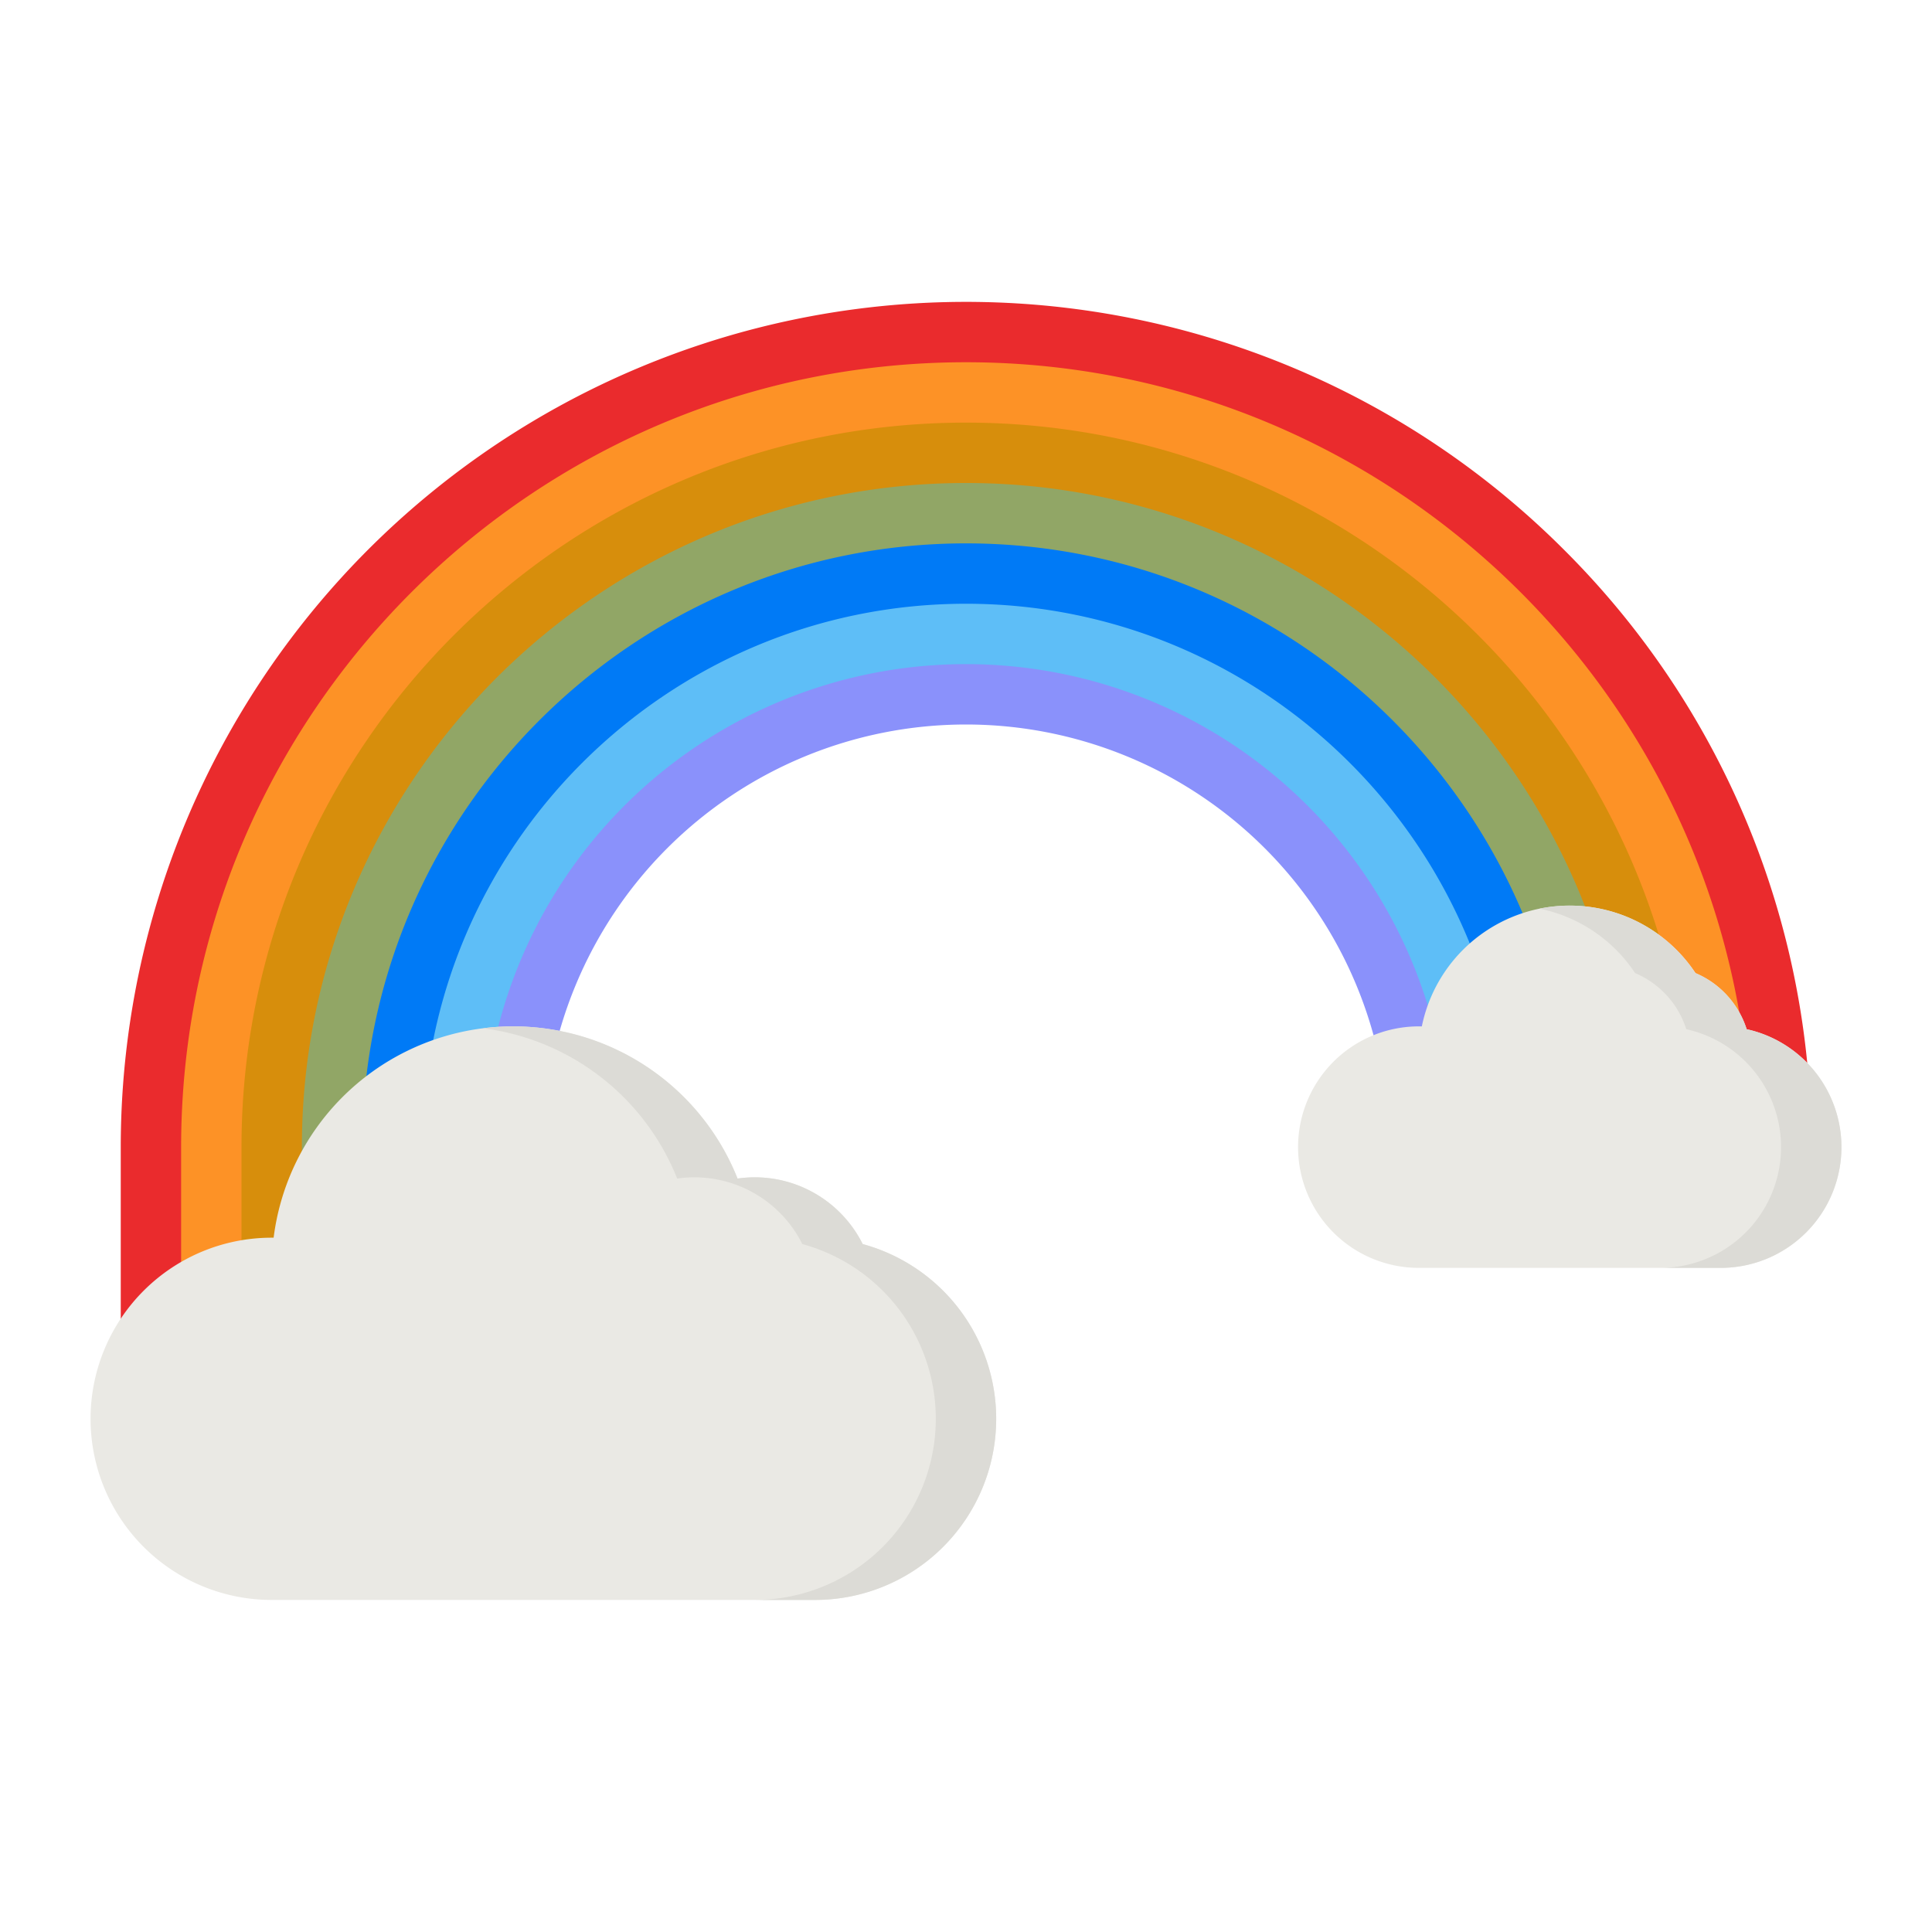 <svg height="512" viewBox="0 0 512 512" width="512" xmlns="http://www.w3.org/2000/svg"><g id="flat"><path d="m440 312v-8a184 184 0 0 0 -184-184 184 184 0 0 0 -184 184v32h32v-32a152 152 0 0 1 152-152 152 152 0 0 1 152 152v8z" fill="#91a666"/><path d="m408 312v-8a152 152 0 0 0 -152-152 152 152 0 0 0 -152 152v8h32v-8a120 120 0 0 1 120-120 120 120 0 0 1 120 120v8z" fill="#5ebef7"/><path d="m72 336v-32a184 184 0 0 1 184-184 184 184 0 0 1 184 184v6l32 8v-14c0-124.627-96.706-216-216-216-119.294 0-216 96.706-216 216v48z" fill="#fd9226"/><path d="m72 344a8 8 0 0 1 -8-8v-32c0-105.869 86.131-192 192-192s192 86.131 192 192v8a8 8 0 0 1 -16 0v-8c0-97.047-78.953-176-176-176s-176 78.953-176 176v32a8 8 0 0 1 -8 8z" fill="#d78e0c"/><path d="m40 360a8 8 0 0 1 -8-8v-48a224 224 0 0 1 382.392-158.392 222.533 222.533 0 0 1 65.608 158.392v16a8 8 0 0 1 -16 0v-16c0-114.691-93.309-208-208-208s-208 93.309-208 208v48a8 8 0 0 1 -8 8z" fill="#ea2b2d"/><path d="m376 320a8 8 0 0 1 -8-8v-8a112 112 0 0 0 -224 0v8a8 8 0 0 1 -16 0v-8a128 128 0 0 1 256 0v8a8 8 0 0 1 -8 8z" fill="#8a91fb"/><path d="m104 344a8 8 0 0 1 -8-8v-32c0-88.224 71.776-160 160-160s160 71.776 160 160v8a8 8 0 0 1 -16 0v-8c0-79.4-64.6-144-144-144s-144 64.6-144 144v32a8 8 0 0 1 -8 8z" fill="#007af6"/><path d="m228.62 329.688a31.966 31.966 0 0 0 -33.161-17.361 63.99 63.99 0 0 0 -122.943 15.673h-.516a48 48 0 0 0 -48 48 48 48 0 0 0 48 48h144a48 48 0 0 0 48-48 48.012 48.012 0 0 0 -35.38-46.312z" fill="#eae9e4"/><path d="m264 376a48 48 0 0 1 -48 48h-16a48 48 0 0 0 12.62-94.31 31.979 31.979 0 0 0 -28.62-17.69 32.344 32.344 0 0 0 -4.54.33 64.035 64.035 0 0 0 -51.46-39.83 64.018 64.018 0 0 1 67.46 39.83 32.344 32.344 0 0 1 4.54-.33 31.979 31.979 0 0 1 28.62 17.69 47.991 47.991 0 0 1 35.38 46.31z" fill="#dcdbd6"/><path d="m462.883 272.75a24.066 24.066 0 0 0 -13.558-14.871 40 40 0 0 0 -72.525 14.121h-.8a32 32 0 0 0 -32 32 32 32 0 0 0 32 32h80a32 32 0 0 0 32-32 32.006 32.006 0 0 0 -25.117-31.25z" fill="#eae9e4"/><path d="m488 304a32 32 0 0 1 -32 32h-16a32 32 0 0 0 6.88-63.25 24.009 24.009 0 0 0 -13.56-14.87 39.957 39.957 0 0 0 -25.34-17.08 40.7 40.7 0 0 1 8.02-.8 39.929 39.929 0 0 1 33.32 17.88 24.009 24.009 0 0 1 13.56 14.87 32.01 32.01 0 0 1 25.12 31.25z" fill="#dcdbd6"/></g></svg>